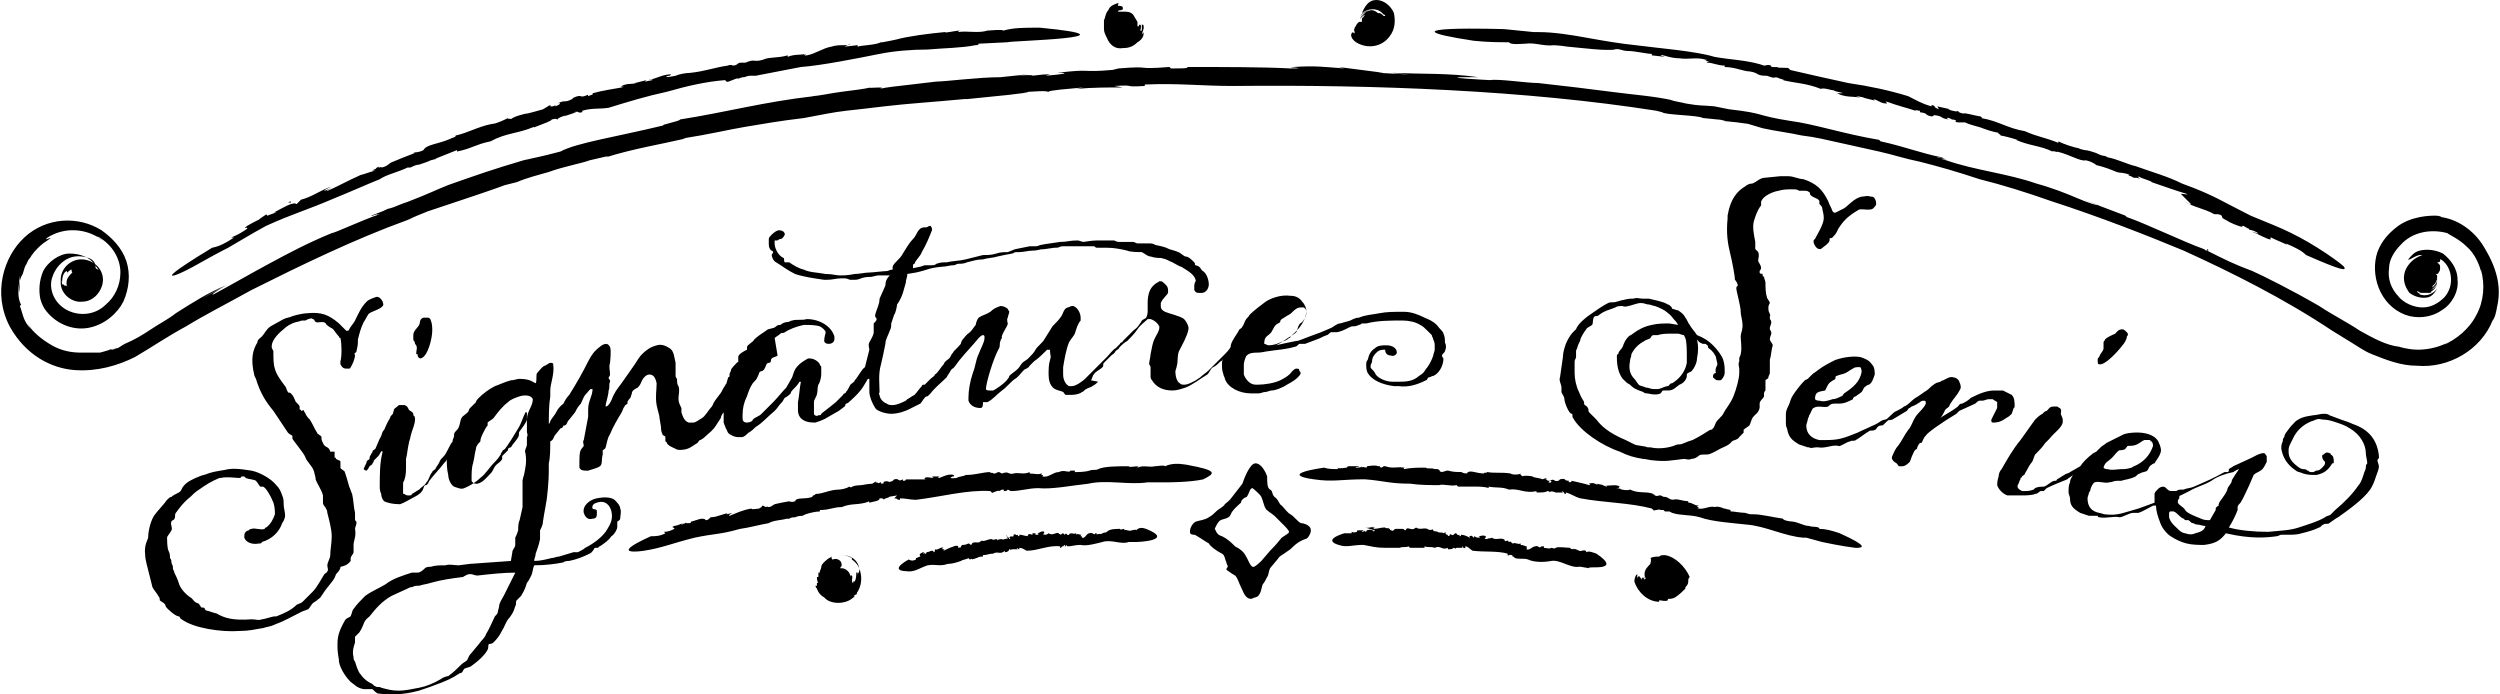 <svg fill="currentColor" viewBox="0 0 180 50"><path d="M151.139 26.228c-.105 0-.105-.105-.105-.315 0-.105 0-.105.105-.21.105-.315.315-.42.315-.629v-.42c0-.105.105-.105.105-.21.21-.21.524-.315.734-.42.105-.105.21-.315.525-.315.105 0 .21.105.315.21.104.105.104.21 0 .315 0 .21-.21.524-.315.629-.315.42-1.259 1.469-1.679 1.364zM25.247 40.39v-.21c0-.105.21-.315.21-.42v-.525c0-.315.21-.629.105-1.154 0-.105.105-.315.105-.42s0-.105-.105-.21v-.524c-.105-.42-.105-.944-.21-1.364-.105-.21-.105-.315-.21-.525-.105-.42-.21-.734-.315-1.049 0-.105-.315-.21-.315-.315v-.42s0-.105-.105-.105l-.21-.105s0-.105-.105-.105v-.42h-.315c0-.105-.105-.21-.105-.21 0-.105-.315-.105-.42-.42-.105-.21-.105-.21-.105-.42 0-.105-.315-.21-.315-.315-.21-.315-.315-.629-.525-.944-.105-.105-.21-.21-.315-.42 0-.105-.105-.105-.105-.21s-.105 0-.21 0c0 0 0-.105-.105-.105v-.21c0-.105-.315-.315-.315-.42-.105-.21-.105-.315-.315-.524-.105-.105-.21 0-.21-.105-.105-.105-.105-.315-.21-.42-.315-.42-.629-.839-.734-1.259-.105-.315-.105-.734-.105-1.259l-.105-.21c-.105-.42.315-.944.839-1.364.21-.21.525-.42.944-.524.105 0 .315-.105.42-.105h.21l.21-.105c.105 0 .21-.105.315 0 .105 0 .105.105.21.21.21.105.525-.105.734.105 0 0 0 .105.105.105 0 0 0 .105.105.105.105.105.21.105.315.21.105.105.21.315.42.525 0 0 0 .105.105.105.105.42.105 1.364 0 1.679v.21c.105.21.21.315.42.315h.21s.105 0 .105-.105c.105-.105.315-.629.315-.839-.105-.315.105-.105.105-.315.105-.42.105-.525.105-.839.105-.42.21-.839.42-1.259.105-.105.315-.629.42-.629.105-.105.839-.315.944-.525.105-.105 0-.21 0-.315-.105-.21-.315-.42-.524-.315-.315.105-.525.21-.629.315-.42.42-.629.944-.839 1.364-.105.21-.315.42-.42.629 0 0 0 .105-.105.105h-.105c-.21-.21-.315-.315-.525-.524-.734-.629-1.259-.839-2.308-.734-.21 0-.734.105-1.049.21-.21.105-.42.105-.629.21l-.944.525c-.315.21-.42.524-.629.734-.105.105-.315.21-.315.42-.315.524-.524 1.154-.21 2.413l.105.21c.315 1.049.734 1.679 1.259 2.308.21.315.839 1.259 1.049 1.574.105.105.315.21.315.21v.21c.105.21.839 1.049.944 1.364s.524.629.629 1.049c0 .105.105.315.105.525.105.315.42.734.525 1.154v.524c0 .21.21.315.21.42 0 0 .105.105.105.315.105.42.315 1.154.315 1.679 0 .524-.105.944-.105 1.364 0 .21-.21.524-.21.734 0 .21.105.315 0 .42 0 .105-.105.105-.21.21-.21.315-.524.944-.839 1.259-.315.315-.629.629-.734.734-.105.105-.21.105-.42.21-.42.42-.944.629-1.469.839h-.105c-.21 0-.734.21-.944.21-.21.105-.42 0-.734 0-1.364.105-1.993-.105-2.518-.42-.105 0-.629-.21-.734-.21-.105 0-.105-.21-.21-.21s-.21 0-.21-.105c-.105-.105-.105-.21-.21-.21-.315-.105-.315-.315-.524-.42-.315-.21-.734-.629-.839-1.049-.105-.315-.21-.525-.315-.734 0-.105-.105-.21-.105-.315v-.105c0-.105-.105-.21-.105-.315 0-.105 0-.21-.105-.315 0-.21 0-.315-.105-.524-.105-.21-.105-.839-.105-.944s.21-.315.315-.525c.105-.21-.105-.42 0-.629 0-.105.21-.105.21-.21.105-.105 0-.315.105-.42.315-.42.524-.734 1.049-1.154.105-.105.42-.42.629-.525.42-.315.944-.629 1.469-.839h.105c.42-.105 1.049 0 1.259 0 .105 0 .21 0 .21-.105h.21l.105.105c.21.105.629.105.734.21.105.105.21.315.315.42h.21c.21.105.524.629.734 1.154.105.315.105.629.105.839-.105.315-.315.734-.629.944 0 0-.105 0-.105.105-.315.105-.734-.105-.944 0-.105 0-.105 0-.21.105 0 0-.105 0-.21.105-.105.105-.105.21-.105.42.105.315.525.524 1.049.42.105 0 .21 0 .21-.105.734-.21 1.259-.734 1.469-1.364.105-.105.21-.42.21-.525 0-.315-.105-.524-.105-.839 0-.21 0-.42-.105-.629-.105-.315-.21-.525-.42-.734-.42-.525-1.259-.944-1.784-1.049-.105 0-1.049-.21-1.679-.105-.42.105-.839.105-1.469.315-.21.105-.42.105-.629.21-.524.21-.944.42-1.154.734-.105.105-.105.315-.315.42-.21.105-.42.21-.525.315-.105 0-.21.105-.315.21-.21.315-.734.839-.944 1.154-.315.525-.42 1.259-.42 1.574 0 .105-.315.524-.21 1.259 0 .315.105.629.524 2.308.105.21.315.42.42.629.105.105.105.21.105.315.105.105.42.21.42.42.105.21.734.734.944.734.105 0 .105.21.21.21.839.629 2.833.944 4.196.839.629 0 1.049-.105 1.679-.21.315-.105.524-.105.734-.21.839-.315 1.154-.525 1.993-.944.21-.105.315-.105.525-.21.105-.105.21-.315.315-.42s.21-.105.42-.315c.21-.105.21-.315.734-.944.525-.629.42-.629.525-.839.105-.105.315-.315.315-.524.525-.105.629-.315.734-.42zm98.406-14.163c0-.105-.105-.42-.105-.525-.105-.21-.21-.42-.525-.629-.105-.105 0-.21-.105-.21-.105-.105-.105-.105-.209-.105h-.105c-.315-.105-.315-.21-.42-.315.105.42.105.839 0 1.364 0 .315-.21.734-.42.944 0 0-.314.105-.314.21v.105c0 .21-.21.525-.525.629-.315.21-.42.42-.839.42h-.315c-.105 0-.105.105-.21.21-.21.105-.524.105-.944 0-.105 0-.21 0-.315-.105-.629-.21-.734-.315-.944-.524-.21-.105-.315-.21-.524-.42-.315-.42-.42-.944-.42-1.574 0-.105 0-.21.105-.21 0-.21.21-.315.315-.525.105-.315.209-.524.419-.734.105-.105.21-.105.315-.21.42-.315.839-.524 1.364-.629.419-.105.839-.105 1.259-.105l.629.105c-.105-.21-.21-.315-.315-.42-.104-.105-.104-.21-.524-.524-.105-.105-.525-.315-.839-.42-.105 0-.315-.105-.42-.105-.21 0-.315-.105-.525-.105h-.104c-.21 0-.735.21-.84.21 0 0-.314.105-.419 0-.105 0-.42 0-.525.105-.524.21-.734.21-1.154.524-.105.105-.21.105-.315.105-.21.105-.105.525-.21.629-.104.105-.419.21-.419.315-.105.105-.42.629-.42.734 0 .105-.105.21-.21.524 0 .105-.105.21-.105.315v.42c0 .105-.104.21-.104.315v.839c0 .42.104.944.314 1.364.105.21.105.315.315.629.105.105 0 .21.105.315 0 0 .21.105.21.21.105.105 0 .21.105.315s.524.524.524.524c.315.42.84.944 2.098 1.469l.63.315c.21.105.734.105.944.21h.21c.42.105 1.049.105 1.678-.105.21-.105.315-.105.42-.105.21 0 .525-.21.944-.315.42-.21.944-.525 1.259-.734.105 0 .105 0 .21-.105s.105-.21.21-.42c.105-.21.42-.42.524-.629.21-.42.525-.734.735-1.259.21-.525.419-1.259.419-1.679v-.315c0-.105-.104-.315 0-.525v-.21c0-.105.105-.21.105-.315.105-.42 0-.944 0-1.259 0-.21.105-.42.105-.525.105-.42-.105-.944-.105-1.259 0-.42-.314-1.469-.314-1.679 0-.105 0-.105.105-.21 0-.105-.105-.315-.21-.42 0-.315-.21-1.364-.315-1.784-.21-.839-.315-1.574-.21-2.623v-.21c.21-1.259.735-1.784 1.259-2.098.105-.105.315-.21.525-.21.314-.105.524-.42.944-.42l1.049-.105h.629c.315 0 .735.21 1.049.21.945.315 1.364.734 1.784 1.574.105.315.21.42.315.734l.105.105h.104l.63-.315c.315-.21.734-.734 1.259-.839.21 0 .42-.105.629 0h.105c.21 0 .315.315.315.524 0 .105-.105.21-.21.315-.21.21-.839 0-1.049.105 0 0-.524.315-.629.42-.42.315-.63.629-.84.944-.105.21-.105.315-.419.629-.105.105-.21 0-.21.105v.105c0 .21-.525.524-.63.629h-.105s-.104 0-.209-.105-.21-.315-.21-.42 0-.105.105-.21c.105-.21.629-1.049.629-1.469v-.105c0-.21-.105-.524-.105-.629 0-.105-.105-.21-.21-.315v-.21c-.104-.21-.419-.21-.629-.42-.105-.105 0-.21-.105-.21-.105-.105-.21-.105-.315-.105h-.419c-.105-.105-.315-.105-.42-.105-.315 0-.734 0-1.049.105-.629.105-1.259.525-1.259.839v.21c-.315.42-.42.839-.524 1.154-.105.42 0 .944.104 1.469v.524c.105.105.105.105.21.21.105.315 0 .42 0 .629 0 .105.21.315.21.525 0 0 0 .105-.105.21v.105c0 .105.105.105.21.105 0 .105 0 .21.105.21 0 .105.105.315.105.42 0 .315 0 .734.105 1.049 0 .105.21.315.21.42-.105.21-.105.21-.105.42 0 .315.209.42.105.524v.21s.104.105.104.21c0 .21-.104.315-.104.42v.105l.104.21v.105c0 .105-.104.21-.104.42 0 .105.209.315.209.42-.105.315-.105.734-.209 1.049v.944c0 .105-.105.21-.105.315 0 .105-.105.105-.21.21v.734s-.105.105-.105.21v.21c0 .105-.315.315-.315.524v.315c-.105.42-.315.42-.524.734-.105.21-.105.315-.21.525-.105.105-.315.21-.42.315v.21c-.105.105-.21.21-.315.315-.104.21-.419.21-.524.315-.105.105-.105.21-.839.524-.735.42-.84.42-1.05.42-.314 0-.419 0-.524.105-.105.105-.315.21-.525.21-.209.105-.314 0-.524 0-.944.105-1.259.21-2.203.105-.21 0-.525-.105-.735-.105-.629-.105-1.049-.21-1.678-.524-1.259-.42-2.833-1.469-3.357-2.413-.105-.105 0-.315-.105-.315-.21 0-.525-.839-.525-1.049 0-.21-.21-.42-.21-.525v-.315c0-.21-.209-.524-.105-.734l.105-.734.105-.734c0-.315.105-.629.21-.944.315-.734.63-.944.734-1.049.105-.315.525-.734 1.154-1.154.315-.21.735-.525 1.155-.734.209-.105.419 0 .629-.105.105 0 .315-.105.42-.105.419-.105.524-.105.734-.105.42-.105.315 0 .734 0h.42c.42.105 1.049.21 1.364.42.105 0 .315.21.315.315.104 0 .314.105.419.105.315.21.42.315.525.524.105.105.21.42.314.525.105.21.315.42.525.734.525.21.839.42 1.154.734.315.315.63.734.734 1.049.105.315.105.629.105.839v.105c0 .21-.21.525-.314.525h-.21c-.105 0-.21-.105-.315-.21v-.105c0-.105.105-.21.21-.21-.105-.315.105-.524.105-.629zm-2.308-1.888l-.105-.21c-.105 0-.315-.105-.42-.105h-.419c-.42 0-.735 0-1.05.105h-.314c-.105 0-.21.21-.21.21-.105.105-.315.105-.42.21-.419.21-.734.524-.944.944 0 .21-.105.315-.105.524-.105.525 0 .944.315 1.259.105.105.21.315.315.42.105.105.314.105.524.21.21 0 .315.105.525.105h.314c.21 0 .525-.21.735-.21.105 0 .105-.21.315-.21.524-.315.944-.839 1.049-1.469v-.21c0-.734 0-1.259-.105-1.574zm-91.272 1.259c0 .105.105.21.21.21.524-.105.839-1.469.839-1.993 0-.21 0-.524-.105-.734 0-.105-.105-.21-.21-.21h-.315c-.315.105-.21.315-.315.525-.105.21-.42.42-.42.734v.315c0 .105.105.105.105.21s.105.21.105.21c.105.21 0 .315 0 .629.105 0 .105 0 .105.105zm15.317 3.042c-.21.21-.21.315-.21.315v.105c-.105.105-.21.105-.21.21-.105.105-.105.21-.21.42-.315.524-.629 1.049-.839 1.574-.21.315-.21.629-.315.944 0 .105-.21.21-.21.21v.315c-.105.315 0 .734-.21.839-.105.105-.524.21-.839.315h-.105c-.21 0-.42 0-.524-.21v-.42c0-.944.105-.839.315-1.154 0-.105-.105-.315 0-.42.105-.525.21-1.154.315-1.679v-.524c0-.629.315-.944.315-1.469h-.105c-.105 0-.21.21-.42.42-.105.105-.21.42-.315.629-.21.21-.315.42-.42.629l-.42.524c-.21.21-.105.315-.315.42h-.105c0 .105-.105.21-.21.21l-.42.525c-.105.21-.105.315-.315.42 0 .524 0 1.154-.105 1.574v.629c0 .525-.105 1.888-.21 2.308 0 .105-.105.525-.21 1.259 0 .21-.105.42-.21.629v.629c-.105.524-.21.734-.315 1.049 0 .21-.105.315-.105.524.42 0 .839-.105 1.259-.21.21 0 .315-.105.525-.105.315-.105.734-.21 1.049-.315h.315c.21-.105.42-.21.524-.315.629-.315 1.154-.734 1.469-1.154.42-.629.524-.944.42-1.469-.105-.42-.42-.839-1.049-.629-.42.105-.315.42-.315.42.105.105.315 0 .315.21v.105c0 .21 0 .42-.315.42-.315.105-.525-.105-.629-.42-.105-.525.42-.944.944-1.049.525-.105 1.154-.105 1.364.21.105.105.315.315.315.525.105.21 0 .524 0 .734 0 .105-.21.21-.21.21v.42c0 .105-.21.524-.42.629-.21.315-.524.524-.839.734-.105 0-.105.105-.105.105h-.21s-.105 0-.105.105c-.105.105-.105.21-.315.315-.42.21-.944.42-1.469.524-.105 0-.315 0-.42.105-.525.105-1.259.21-2.098.21-.105.21-.105.524-.21.734-.105.21-.21.42-.315.525-.105.315-.105.42-.42.944l-.315.315c-.105.105 0 .315-.105.42-.105.315-.105.42-.42.839-.21.21-.315.525-.42.734-.21.315-.21.524-.734 1.049-.105.105-.315.105-.315.105-.105.105 0 .21-.105.42-.105.21-.42.629-1.154 1.154-.105.105-.315.105-.524.21-.105.105-.105.315-.315.315-.629.42-.944.525-1.469.734-.524.21-.839.315-1.469.524-1.154.315-2.098.315-2.938.21-.105 0-.315-.21-.42-.315h-.629c-.525-.105-.629-.315-.944-.524-.21-.21-.734-.839-.839-1.469v-.105c-.105-.629-.105-.734-.105-1.154 0-.524.105-.944.525-1.679.105-.21.315-.21.42-.315.105-.21.105-.42.21-.524.21-.315.525-.629.839-.944.42-.315.944-.525 1.469-.839.525-.42 1.259-.629 1.888-.839h.42c.21 0 .42-.21.524-.315s.315-.105.42-.105c.315-.105.629-.105 1.049-.105.315-.105.629 0 .944 0l.839-.105 2.938-.21.105-.629c0-.21.21-.315.21-.525v-.524c.105-.21.105-.21.21-.525 0-.21 0-.524.105-.734l.21-.944V34.62c0-.105.105-.42.105-.42.105-.524.21-.944.105-1.574-.105-.21.105-.42.105-.629v-.524c.105-.21 0-.21 0-.42v-1.364h-.105c-.21.42-.315.839-.524 1.154-.315.525-.629 1.049-.944 1.469-.105.105-.21.105-.21.21-.105.105-.105.21-.105.21-.105.105-.105.21-.42.524-.42.42-.629.839-1.049 1.154-.21.21-.629.525-1.154.734-.21.105-.42 0-.734-.105-.21-.105-.42-.524-.42-.839-.105-.42-.105-.839-.105-1.154 0 .105-.105.21-.21.315-.315.42-.734.839-1.049 1.259l-.105.21c-.105.105-.105.105-.21.105-.105.105-.105.315-.21.42-.105.21-.525.42-.734.525-.21.105-.524.315-.839.42h-.105c-.42 0-.839-.105-1.049-.21-.105-.105-.21-.315-.21-.524-.105-.21-.105-.42-.105-.525 0-.839 0-1.784.21-2.518 0 0-.105-.105-.105 0-.105.105-.105.21-.21.315l-.315.315c0 .105-.105.21-.105.21 0 .105-.105.105-.21.21-.105.21-.21.315-.21.315-.105 0-.21-.105-.21-.105 0-.105.21-.42.21-.525 0-.105.105-.105.21-.21 0-.105 0-.21.105-.315 0-.105.105-.105.105-.21s.105-.105.21-.21c.105-.21.21-.524.315-.734.21-.315.105-.42.315-.629.105-.21.21-.524.42-.839 0-.105.105-.21.21-.315.105-.315 0-.315.315-.525.105-.105.105-.105.21-.105h.315c.315.105.21.315.42.42 0 0 .21.105.21.21s0 .105.105.21c.105.42-.21.944-.315 1.469 0 .105-.105.315-.105.42-.105.42-.105.734-.21 1.154v.525c0 .315 0 .629-.105.944 0 .105-.105.105-.105.315v.629c0 .105 0 .105.105.105.105.105.21.105.315.105s.21 0 .21-.105c.21-.105.315-.21.525-.315l.105-.105c.105-.105.315-.21.42-.42.21-.21.21-.525.42-.734 0-.105.105-.105.21-.21.105-.21.21-.315.315-.525 0-.105.21-.315.315-.42.21-.21.42-.839.629-1.049v-.105c.105-.21.105-.315.105-.42 0-.105.105-.21.21-.315.21-.21.21-.629.315-.839.105-.21.42-.315.524-.524 0 0 0-.105.105-.21.105-.105.315-.315.42-.42 0-.105.105-.21.21-.315.315-.315.734-.629 1.154-.839.315-.105.734-.315 1.154-.42.21 0 .42-.105.629-.105.839 0 1.049.315 1.154.315.105-.21 0-.629.105-.734.105-.105.315-.42.525-.524.105 0 .315-.21.42-.21s.21 0 .21.105c.105.734-.21 1.364-.21 1.888v.42c-.105.629-.105 1.364-.105 1.993 0 0 .105-.105.105-.21.105-.21.315-.42.42-.629.21-.42.42-.525.525-.629.105-.21.21-.42.42-.629.525-.839.944-1.574 1.364-2.413.21-.42.42-.734.839-1.049.105-.105.315-.21.42-.21.21 0 .21.105.315.21.105.315 0 1.049 0 1.154-.105.315 0 .525 0 .839 0 .105-.105.21-.105.21s0 .105.105.21v.105c-.105.21 0 .42-.105.629 0 .315-.21.944-.21 1.049v.105c.21 0 .42-.42.524-.734.315-.629.42-.629.839-1.259.21-.315.525-.734.734-1.049.21-.315.315-.525.524-.734.315-.315.629-.525 1.049-.629.315-.105.629 0 .944.21.315.21.315.629.42 1.049v.944s0 .105.105.21c0 .21 0 .42.105.524.105.315 0 .629 0 .839v.105c0 .21.105.42.21.629v.315c.105.315.21.629.525.734h.315c.21 0 .42-.21.629-.315.21-.105.524-.629.629-.734.21-.21.105-.21.315-.525l.315-.42c.105-.105.21-.315.315-.525.105-.105.105-.21.21-.315 0-.105.105-.315.105-.42 0 0 .105 0 .105-.105v-.105c0-.105.105-.21.105-.315s.315-.42.42-.525c.105-.105.105 0 .105-.105v-.315c0-.21.42-.42.629-.525v-.21c.105-.21.42-.315.524-.524.21-.21.525-.42.839-.629.21-.21.525-.105.734-.315.105-.105.21-.105.315-.105.105-.105.315-.21.525-.21.105 0 .21-.105.315-.105.315-.105.734 0 1.049-.105.944 0 1.784.525 1.993 1.259v.21c0 .105-.105.315-.42.315-.21 0-.315-.105-.315-.21 0-.315.105-.525.105-.629s-.21-.315-.42-.42c-.315-.105-.734-.105-1.154-.105-.525.105-1.049.315-1.364.524-.105.105-.21 0-.315.105s-.315.21-.42.315l.21 1.259c-.105.105-.315.105-.42.21-.105.105 0 .315-.21.315s-.21.315-.315.42c0 .105-.21.21-.315.21-.105.105-.105.315-.21.42 0 .105-.21.315-.315.42-.21.315-.315.629-.42.944-.21.42-.315.839-.315 1.364v.21c0 .21.105.315.315.315.21 0 .42-.105.42-.21.21-.21.42-.21.629-.42l.315-.315c.21-.21.315-.315.525-.525.315-.315.629-.734.944-1.049l.42-.734.105-.315c.105-.315.21-.42.42-.629.105-.105.42-.315.629-.42h.105c.315 0 .629.21.734.42 0 .105.105.105.105.21v.524c0 .21-.105.629-.21.734-.105.315 0 .629-.21.944 0 .105-.105.105-.105.315v.839c0 .105.21.21.315.105.105 0 .21 0 .21-.105.105-.105.42-.315 1.049-.839l.524-.524c0-.105.21-.105.21-.21.105-.105.21-.315.315-.524.105-.105.315-.21.315-.315.21-.21.525-.839.734-.944.105-.42.21-.839.315-1.259 0-.105-.105-.315 0-.524s.315-.525.315-.734v-.629c.105-.105.21-.21.21-.315 0-.105-.105-.105-.105-.21v-.105c.105-.42.315-.734.315-1.154l.42-.944c0-.315.105-.525.315-.734h-.839c-.105 0-.42.105-.525.105-.734 0-.734.21-1.154.21h-.315c-.105 0-.21-.105-.42-.105h-.21c-.42 0-.629.105-1.049.105h-.21c-.734-.105-1.469-.21-2.098-.42-.629-.315-.839-.524-1.364-.839-.21-.105-.315-.42-.315-.524s.105-.105.105-.21-.21-.105-.21-.21c-.105-.105-.105-.315-.105-.42v-.315c0-.105.105-.21.21-.315.21-.21.42-.315.525-.315.21 0 .42.105.42.315-.105.21-.21.315-.315.315s-.21.105-.21.105h-.21v.21c0 .315.21.839.629 1.049.105 0 0 .21.105.315h.315c.315.21.629.42 1.049.525.42.21 1.049.21 1.574.315.525 0 .734.105 1.049.105.21 0 .525 0 1.049-.105.315 0 .734-.105 1.049-.105.21 0 1.049-.105 1.259-.105.105 0 .21-.105.42-.105v-.21c.105-.315.524-.525.734-.944.21-.315.42-.734.734-1.049.315-.315.315-.839.839-.839.105 0 .21 0 .315-.105h.105s.105.105.105.21v.105c-.21.525-.42 1.049-.734 1.574-.105.315-.42.524-.525.839 0 0-.105 0-.105.105v.21l.525-.105.315-.105h.42c.21 0 .315 0 .42-.105.315-.105.42-.105.734-.105.42-.105.944-.105 1.364-.21.42-.105.839-.21 1.259-.315.315 0 .629 0 .944-.105.315-.105.525-.105.839-.105l.525-.21c.524-.105.524-.105 1.049-.21h.42c.21 0 .315-.105.42-.105.525-.105.734-.105 1.364-.21.524 0 .629-.105 1.259-.105.105 0 .315.105.42.105 0 0 .629-.105.944-.105h1.259s.21.105.315.105h1.049c.105 0 .21.105.315.105h.734c.21 0 .42 0 .524.105.42.105.629.105 1.049.315.315.105.42.105.629.21.105 0 .42.315.524.315.21 0 .42.21.629.42.105.105 0 .21.105.21.42.105.315.315.525.42.315.21.42.734.42.944 0 .315-.21.629-.524.629h-.105c-.21 0-.315 0-.42-.21v-.21c0-.105 0-.315.105-.42 0-.42-.524-.734-1.049-1.049-.105 0-.42-.21-.629-.315-.315-.105-.315-.21-.839-.315-.21 0-.42 0-.734-.105-.21 0-.42-.21-.629-.315-.21 0-.839 0-1.049-.105-.42-.105-.944-.21-1.469-.21h-.734c-.105 0-.105-.105-.21-.105h-2.203c-.315 0-.21.105-.525.105h-.105l-.734.105c-.42 0-.42.105-.839.105-.315 0-.629.105-.944.105h-.21c-.21 0-.21.105-.315.105-.629.105-.524.105-1.049.21-.315.105-.734.105-1.049.21-.42 0-.734.105-1.154.21-.21.105-.42.105-.629.105-.105 0-.21.105-.315.105-.315 0-.524.105-.839.105-1.049.105-.944.21-1.888.42l-.629.105v.105c0 .105-.105.315-.105.525l-.21.734c-.105.315-.21.524-.42.839 0 .105-.105.629-.21.734l-.21.629c0 .21 0 .315-.105.524-.105.315-.315.629-.315.944-.105.525-.21 1.049-.315 1.469-.21.734-.105 1.364-.105 1.993 0 .105-.105.105 0 .21 0 .21.21.524.525.629.105.105.315.105.42.105.315 0 .734-.21.944-.315l.105-.105c.21-.105.315-.21.524-.315.21-.21.315-.42.525-.629 0-.105.105-.105.21-.105.105-.105.315-.315.42-.42.105-.105.315-.21.315-.315.21-.105.42-.524.629-.734.105-.315.42-.315.525-.629.105-.21.105-.105.21-.315l.315-.315c.315-.315.105-.21.315-.524.21-.21.21-.315.524-.525.21-.21.315-.42.42-.524 0-.105.105-.42.21-.525.315-.21.524-.21.839-.42.21-.21.42-.315.734-.42.21 0 .42.105.525.21 0 .105.105.105.105.21s-.105.315-.105.42c-.105.105 0 .42 0 .42 0 .21-.525.839-.42 1.049 0 0-.105.105-.105.21-.105.21 0 .315-.105.524-.42.734-.944 2.518-.944 2.938 0 .105.21.105.315.105h.21c.21-.105.839-.524 1.049-.839.105-.105.105-.21.105-.21.21-.21.42-.315.629-.524.105-.105.21-.315.315-.42.105-.105.315-.21.42-.315.21-.21.42-.42.525-.629.105-.21.524-.524.629-.734.21-.315.315-.525.524-.839.105-.21.42-.42.629-.734.21-.21.21-.629.524-.734.105 0 .21-.105.315-.105h.105c.315.105.524.525.524.839v.21c-.21.21-.315.629-.42.944-.105.21-.315.42-.42.629-.21.524-.315 1.154-.42 1.784v.524c0 .42.21.734.42.839h.21c.315 0 .839-.42.944-.524l1.574-1.574c.21-.21.42-.525.629-.629l.315-.315c0-.105.21-.105.21-.21l.734-.734c.105-.105.315-.21.42-.42.105-.105.21-.315.21-.315.105-.105.21-.105.315-.21 0 0 .105-.21.105-.42v-.629c0-.524.105-1.049.524-1.364.105-.105.21-.105.315-.21h.105c.105 0 .21.105.315.21s.21.21.21.42v.21c-.105.21-.42.42-.524.734v.21c0 .21.105.315.315.42s1.154.315 1.364.524c.105.105.315.42.315.629v.105c-.105.525-.42 1.049-.629 1.469-.21.315-.105.839-.21 1.154 0 .105-.105.315-.105.42 0 .315.105.734.315.839.105.105.21.105.315.105.315 0 .629-.21.839-.315l.315-.21c.21-.21.42-.315.629-.524l1.154-1.154c.105-.105.315-.315.42-.525v-.105c.105-.42.42-.734.629-1.154 0 0 .21-.105.21-.21.105-.105.105-.21.21-.42.105-.21.21-.21.315-.42.315-.315.734-.629 1.154-.944.315-.21 1.049-.524 1.784-.42.315 0 .629.105.839.42.21.21.315.525.315.734 0 .315-.21.629-.315.734-.105.105-.21.105-.21.21-.105.105-.105.315-.21.524-.105.105-.315.21-.42.315-.105 0-.42.315-1.049.629.42-.105.944-.21 1.469-.315.21 0 .315-.105 1.784-.629l.734-.315c.21-.105.42-.315.629-.315.315-.105.42-.105.734-.21.21-.105.42-.21.629-.21.524-.21.944-.21 1.469-.315.525-.105 1.049-.105 1.783-.105.525 0 1.049.21 1.469.42.524.21.839.42 1.049.734.105.105.315.315.315.42.105.21.105.42.105.629.104.21.104.42 0 .629 0 .105-.21.21-.21.315s.105.21.105.21c0 .629-.42 1.154-.735 1.259-.105 0-.21.105-.314.105-.105 0-.105.21-.21.21-.63.315-1.259.524-1.994.42h-.314c-.84-.105-1.574-.42-1.889-.944-.105-.21-.105-.42-.105-.629 0-.105 0-.21.105-.315.105-.42.21-.629.525-.839.21-.21.524-.21.839-.21.42 0 .735.21.735.525 0 .105-.21.315-.42.21-.315 0-.42-.21-.42-.42-.21 0-.42 0-.629.21-.105.105-.315.315-.315.629 0 .105-.105.21-.105.315v.105c0 .105.21.21.315.42.105.315.734.629 1.259.629h.315c.524 0 1.049 0 1.468-.315.105-.105.315-.21.42-.315.105-.105.21-.315.315-.42.209-.315.314-.525.419-.839 0-.105.105-.315.105-.42v-.21c0-.21 0-.315-.105-.524 0-.105-.105-.21-.105-.315-.105-.105-.209-.21-.314-.315-.21-.21-.315-.315-.525-.42-.315-.21-.839-.315-1.259-.315-.944 0-1.783 0-2.623.21h-.315s-.105.105-.21.105c-.21.105-.315.105-.525.105-.315.105-.524.315-1.049.42h-.42c-.105 0-.21.21-.315.21-.315.105-.42.21-.734.315-.315.105-.525.21-.839.315h-.42c-.105.105-.21.21-.315.21-.734.21-1.259.21-1.888.315-.105 0-.524.105-.734.105-.315 0-.629 0-.839.21-.105.105-.21.524-.21.629v.734c.105.315.42.734.839.734h.21c.42 0 1.154-.105 1.574-.315.21-.105.629-.315.839-.629.105-.105.21-.21.315-.21s.21 0 .21.105.105.105.105.21-.105.21-.21.315c-.315.315-.629.42-.944.629-.21.105-.629.315-.944.315-.105 0-.315.105-.42.105-.21 0-.315.105-.524.105h-.525c-.839 0-1.679-.42-1.888-1.049 0-.105-.105-.21-.105-.315-.105-.315-.105-.42-.105-.734 0-.105 0-.315.105-.42-.105.105-.105.21-.21.21-.21.21-.315.315-.525.42-.21.105-.21.315-.42.524-.525.315-1.049.734-1.574.944-.315.105-.629.21-.944.21-.629 0-1.154-.21-1.469-.734-.105-.105-.105-.21-.105-.315v-.524c0-.105 0-.21-.105-.315 0-.21.105-.525.105-.734.105-.42.105-.734.315-1.154.105-.21.315-.525.315-.734v-.105c-.105-.21-.315-.42-.629-.525h-.21c-.21.21-.525.42-.734.734-.21.315-.524.629-.734.839-.21.105-.42.315-.524.42s-.105.21-.21.21l-.105.105c-.105.21-.21.21-.315.315l-.524.524c-.105.105 0 .21-.105.315-.21.21-.525.315-.629.524-.105.105-.105.315-.21.42l.524.105c-.105.105-.21.21-.42.315-.105.105-.315.105-.42.21-.105 0-.21.21-.315.21-.105.105-.42.21-.734.21h-.42c-.105 0-.105-.105-.21-.21-.21-.105-.525-.105-.734-.315-.21-.21-.315-.524-.315-.944 0-.315 0-.734.105-1.049.105-.315 0-.315 0-.629 0-.105 0-.105-.105-.105h-.105c-.315.315-.629.629-.944.839-.105.105-.21.21-.315.315-.105.21-.315.21-.42.315-.21.21-.42.524-.629.629-.315.21-.629.629-.944.839-.42.315-.629.629-1.049.839H70.778c0 .42-.105.42-.21.42-.42 0-.734-.21-.839-.525v-.21c0-.525.105-1.154.315-1.784.21-.524.21-.944.42-1.364.105-.315.42-.839.42-1.154v-.105s0-.105-.105-.105-.21.105-.315.21c-.42.524-.944 1.049-1.364 1.574-.105.105-.42.629-.525.629l-.105.105c-.105.21-.21.315-.315.524-.42.42-.839.734-1.154 1.154l-.21.21c-.105 0-.105 0-.21.105s-.21.315-.315.42c-.21.105-.629.315-.839.42-.21.105-.734.315-1.259.315-.42 0-1.049-.21-1.154-.42-.21-.315-.42-.839-.42-1.154V27.277h-.105l-.315.524c-.315.525-.839.944-1.049 1.154-.105.105-.21.105-.21.105-.105.105 0 .105-.105.21l-.42.315c-.21.105-.524.315-.734.42-.315.21-.629.315-.944.42h-.105c-.42 0-.734-.105-.944-.315-.105-.105-.21-.315-.21-.524v-.629c.105-.524.105-.944.21-1.469h-.105c-.105.21-.315.42-.524.629-.105.105-.105.21-.105.21-.105.105-.21.21-.42.315-.105.105-.105.21-.21.315-.21.21-.315.42-.524.629-.525.42-.839.839-1.364 1.154-.105.105-.315.315-.524.42-.315.315-.42.315-.525.315h-.21c-.21 0-.524-.105-.734-.315-.105-.21-.21-.42-.315-.734v-.734c-.105.105-.21.315-.21.42l-.21.315c-.21.315-.21.42-.839.944-.105.105-.21.21-.42.315-.105 0-.105.105-.21.21-.21.105-.42.315-.734.42-.315.105-.734.105-.839 0-.21-.105-.525-.21-.629-.42 0-.105-.105-.105-.105-.105v-.315c0-.105-.21-.105-.21-.21-.105-.21-.105-.42-.105-.524l-.105-.629c0-.21-.105-.42-.21-.944-.105-.629 0-1.049 0-1.574-.105-.525-.315-.629-.524-.629s-.42.21-.525.42c-.105.21-.105.315-.315.524-.21.105-.42.21-.42.42l-.105.315zm45.636-3.882c.105 0 .21.105.315.105.315 0 .629-.105.839-.21.21-.105.42-.105.629-.315.105 0 .105-.105.21-.21.629-.524.944-1.049 1.049-1.679 0 0 0-.21-.21-.315h-.105c-.105 0-.315 0-.42.105-.21.105-.315.315-.524.42-.21.105-.315.21-.525.315-.105.105-.105.105-.105.21-.105.105-.21.105-.315.21-.21.21-.21.42-.42.629-.21.21-.42.21-.42.734zm-52.665 3.987c-.105-.315-.629-.315-.944-.21-.315.105-.629.21-.839.42-.42.315-.734.734-1.049 1.154-.105.105-.315.21-.42.315v.21c-.105.105-.21.315-.315.524-.105.21-.21.42-.21.629-.105.105-.315.315-.315.524-.105.42-.105.629-.21 1.049-.105.315-.105.734-.105 1.154 0 .105 0 .21.105.21 0 .105.21.105.315.105.42-.105.629-.42.944-.734.21-.21.21-.42.42-.629.105-.105.315-.21.42-.42v-.21l.42-.42v-.105s.105-.105.21-.105c.105-.21.42-.524.525-.734.105-.21 0-.315.105-.42.21-.315.42-.524.524-.839 0-.629.42-.944.42-1.469zm-1.259 12.484c-.839 0-1.783.105-2.728.21-.21 0-.315-.105-.525-.105-.21 0-.315.105-.524.21-.839.105-1.574.21-2.308.42-.315.105-.525.105-.839.21h-.105c-.105 0-.21 0-.42.105h-.105c-.42.21-.944.42-1.364.629-.734.42-1.154.944-1.574 1.469-.105.105-.315.21-.42.525-.105.21-.105.315-.315.629-.105.105-.21.21-.315.315v.42c-.105.315-.21.629-.105 1.049 0 .105 0 .21.105.315.105.315.21.734.42.944.21.315.524.525.734.629.105 0 .21.21.315.21.105.105.315 0 .42.105.42.105.734.21 1.259.21.42 0 .944-.105 1.469-.21.524-.105 1.049-.315 1.574-.629.105-.105.42-.21.525-.21.42-.315.629-.524.944-.839.105-.105.315-.21.42-.315.105-.21.105-.315.315-.524l.525-.629c.21-.315.42-.42.524-.734.21-.315.42-.839.629-1.259.105-.105.21-.21.21-.315s.105-.315.105-.525c.105-.315.21-.42.315-.629l.839-1.679zm134.18-8.393v.105c0 .105-.105.105-.105.21s.105.315.105.42c0 .21-.105.42-.21.734-.105.315-.21.629-.419.944-.525.734-1.574 1.469-2.308 1.993-.21.105-.315.21-.63.42-.105.105-.315 0-.42.105-.104 0-.209.21-.314.21-.42.21-.84.315-1.259.42-.315.105-.63.105-1.049.105h-.42c-.105 0-.21.105-.315.105-.734.105-1.888.21-3.672-.21-.419.525-.734.734-1.573.839-.315 0-.839 0-1.259-.105-.42-.105-.839-.315-1.154-.524-.315-.21-.63-.629-.735-.944-.209-.525-.314-.944-.314-1.259h-.21c-.21.105-.734.42-1.049.525h-.42c-.21 0-.734.315-.944.315-.42-.105-.944.105-1.469 0 0 0-.105 0-.105-.105h-.629l-.63-.21c-.524-.315-.734-.525-.734-1.049 0-.105-.105-.315-.105-.42 0-.315 0-.524.105-.734 0-.21.105-.315.21-.525-.105.105-.315.21-.42.315-.524.21-1.049.42-1.469.629l-.209.21h-.21c-.105 0-.21.21-.42.21-.21.105-.734.105-.944.105h-1.049c-.315-.105-.63-.42-.734-.734 0-.105 0-.315.104-.629 0-.21.105-.42.21-.524.42-.734.84-1.469 1.364-2.098l1.049-1.469c.105-.105.315-.315.525-.42.105-.105.21-.21.314-.21.21-.21.21-.315.525-.315h.21c.105 0 .105.105.21.105.209.21 0 .315.105.524 0 0 .104.21.104.315v.21c-.104.42-.629.734-.944 1.154-.105.105-.21.21-.314.315-.21.315-.525.629-.735.839-.105.21-.105.315-.21.524-.209.21-.314.525-.524.839 0 .105-.105.105-.21.21 0 0 0 .105-.105.105v.105c-.105.105-.105.315-.21.42v.105c0 .105.105.21.315.315h.21c.21 0 .315 0 .629-.105l.105-.105c.21-.105.42-.105.63-.105.314-.105.419-.315.734-.42.105 0 .21 0 .21-.105.21-.105.315-.21.524-.315.105-.105.315-.105.42-.21.21-.105.525-.315.734-.42.21-.315.525-.629.945-.944l.209-.105c.105-.105.21-.21.315-.315.105-.105.315-.21.42-.315.419-.21.839-.42 1.259-.629.314-.105 1.154-.21 1.783 0 .315.105.63.315.735.629.104.21.209.525.104.734-.104.315-.314.524-.419.734-.105 0-.21.105-.21.105-.21.105-.21.315-.315.42-.105.105-.419.105-.524.21-.105 0-.21.105-.315.21-.42.21-.734.21-1.049.315h-.315c-.21 0-.315.105-.524.105-.315.105-.735-.105-1.049 0-.105 0-.315.42-.315.524s-.105.21-.105.21c0 .105-.105.315-.105.42 0 .629.315.944.839 1.049.105 0 .315.105.42.105.944.105 1.259-.105 2.413-.42.315-.105.839-.315 1.154-.42v-.629c0-.105.105-.21.21-.315.105-.105.209-.21.419-.21.105 0 .21.105.315.21.105.105.21.105.315.105h.314c.105-.105.315-.105.42-.105h.105c.21-.105.525-.105.734-.21.735-.315 1.469-.629 2.204-1.049h.209c.105 0 .105-.105.105-.21.105-.105.21-.105.315-.21l1.364-.629c.21-.105.524-.315.839-.315.105 0 .105.105.21.21v.42c-.105.21-.21.42-.315.525-.21.21-.419.21-.629.42-.105.21-.21.525-.315.734-.21.42-.42.944-.629 1.259-.105.105-.21.21-.21.315v.21c-.105.315-.42.944-.63 1.259.735.21 1.784.315 2.833.315 1.049-.105 1.573-.105 2.203-.315.629-.21 1.364-.42 1.888-.734.105-.105.315-.105.42-.21l.315-.315c.629-.525 1.259-1.154 1.678-1.784.21-.21.315-.629.42-.944 0 0 .105-.21.105-.315s0-.21.105-.315c0-.21-.105-.524-.105-.734 0-.629-.42-1.364-1.154-1.784-.315-.21-.63-.315-.944-.42-.315-.105-.63-.21-.945-.21-.209 0-.314-.105-.524 0-.105 0-.21.105-.315.105-.524.21-.944.525-1.259 1.049l-.315.629c-.104.21-.104.315-.104.525 0 .42.209.734.629 1.049.105.105.315.21.42.21.105 0 .209 0 .314.105.105 0 .105.105.21.105h.21l.21-.105c.21 0 .315-.105.42-.21.104-.105.209-.21.209-.315v-.105c-.105-.105-.209-.21-.209-.42 0 0 0-.105.104-.105.105-.105.21-.21.42-.105 0 0 .105 0 .105.105.21.105.21.315.21.524 0 .105 0 .105-.105.105-.315.525-.63.734-1.154.839-.315 0-.63 0-.944-.105-.21-.105-.42-.105-.525-.21-.629-.42-.944-.944-1.049-1.574 0-.21 0-.315.105-.524 0-.105 0-.21.105-.315 0-.105.105-.315.21-.42.209-.315.419-.524.629-.734.315-.21.525-.315 1.259-.42.21 0 .525-.105.734-.105.105 0 .315 0 .42.105l.839.315c.315.105.63.21.84.315 1.259.42 1.783 1.259 1.888 2.308zm-19.828.839c.105.105.21.105.315.105.314.105.629 0 .944 0 .21 0 .42 0 .734-.105.105 0 .105-.105.21-.105.734-.315 1.154-.839 1.364-1.469 0 0 0-.21-.105-.315 0 0-.105 0-.105-.105h-.42c-.209.105-.314.21-.524.315-.21.105-.42.105-.63.105-.104 0-.104.105-.209.21-.105.105-.315.105-.42.105-.21.105-.315.315-.525.524-.314.315-.524.315-.629.734zm7.344 4.196c-.21 0-.42-.105-.63-.105-.105 0-.21-.105-.314-.105-.105 0-.21-.21-.315-.21h-.21l-.105-.105c-.315-.105-.42-.42-.734-.524h-.21c-.105 0-.105.105-.105.21v.21c.105.42.42.629.734.944.105.105.315.21.42.21.315.105.525.105.734 0 .42-.105.63-.21.735-.524zm1.573-2.623c0-.21.315-.42.315-.629 0-.105.525-.839.525-.839-.105 0-.42.21-.42.21-.525.105-1.154.315-1.574.629-.524.315-1.049.42-1.573.734-.21.105-.42.21-.63.315 0 0-.105 0-.105.105v.105s-.105.105-.105.21v.105c.105.21.42.315.525.525.105.21.629.42 1.154.629.21.105.42.105.629.105.105-.21.315-.524.42-.734v-.105c0-.105.21-.21.21-.21v-.105c.105-.315.42-.524.629-1.049zm-16.89-4.826c-.105 0-.105-.105-.105-.105v-.105l.42-.839v-.42c-.105-.105-.21-.105-.315-.21h-.315c-.105 0-.315.105-.42.105h-.209c-.105 0-.21.105-.315.21l-1.154.525-.21.21c-1.049.629-2.098 1.364-2.203 1.574-.21.21-.21.42-.315.524h-.105c-.105.105-.21.315-.21.42-.209.105-.209.21-.314.42-.105.21-.105.315-.21.524-.105.105-.315.315-.525.315h-.209c-.105 0-.105-.105-.21-.21-.21-.105-.42-.315-.315-.524.105-.21.21-.525.42-.734.314-.42.419-.734.734-1.154.21-.21.315-.629.525-.944.209-.315.629-.629.734-.944v-.105s0-.105-.105-.105-.21 0-.315.105c-.629.42-.524.21-.734.42-.105 0-.105.105-.21.21l-1.049.629c-.105 0-.21.105-.21 0-.21.105-.419.42-.524.42-.105 0-.21 0-.315.105-.105.105-.105.21-.21.21-.105.105-.315 0-.42.105-.209.105-.734.525-.944.629-.105.105-.314 0-.419.105-.21 0-.735.42-.84.315-.419-.105-.944.21-1.468.105h-.105c-.21 0-.42.105-.525 0h-.105l-.629-.21c-.525-.315-.735-.524-.84-1.049 0-.105-.104-.21-.104-.42v-.734c0-.21.104-.42.209-.629.105-.21.105-.42.315-.734.21-.315.525-.734.839-1.049l.21-.105c.105-.105.21-.21.315-.315.105-.105.315-.21.42-.315.419-.315.839-.525 1.258-.734.315-.105 1.05-.315 1.784-.21.315.105.629.21.839.525.21.21.21.524.21.734-.105.315-.21.629-.42.734-.104 0-.209.105-.209.105-.21.105-.21.315-.315.42-.105.105-.315.21-.42.315-.105 0-.21.105-.21.21-.419.21-.629.315-1.049.315h-.314c-.21 0-.315.105-.42.21-.315.105-.734-.105-1.049.105-.105 0-.21.42-.315.524 0 .105-.105.21-.105.315s-.105.315-.105.42c0 .629.42.944.944 1.049h.42c.944 0 1.259-.105 2.308-.525.42-.21.944-.42 1.364-.629.21-.105.42-.315.629-.315.21 0 .525-.524.84-.629.21-.105.419-.21.524-.315.315-.105.525-.42.84-.629.209-.105.314-.21.629-.42.21-.105.42-.315.525-.42.419-.315.314-.21.629-.315 0 0 .105-.105.21-.105.21-.105.524-.315.734-.21.21 0 .42.21.42.315.105.21.105.315.105.42s-.105.21-.21.42c-.21.315-.525.629-.63.944-.104.105-.314.21-.314.315 0 0-.21.42-.315.524 0 0 0 .105 0 0 .21-.21.734-.42 1.259-.839.105-.105.105-.21.315-.21.21-.105.419-.21.629-.42.63-.315 1.154-.525 1.679-.525h.629c.21.105.42.21.63.315.209.21.209.524.209.839 0 .105-.104.105-.104.21l-.105.315c-.105.105-.21.21-.42.315-.42.315-.734.315-.944.315zm-12.799-1.679c.105.105.21.105.314.105.315.105.63 0 .945-.105.209 0 .419-.105.629-.21.105 0 .105-.105.21-.21.629-.42 1.154-.839 1.259-1.574 0 0 0-.21-.105-.315h-.105c-.105 0-.315 0-.42.105-.209.105-.314.21-.524.315-.21.105-.42.105-.63.21-.105 0-.105.105-.105.21-.104.105-.209.105-.314.21-.21.105-.315.42-.42.629-.524.105-.734.105-.734.629zm-15.737 11.12c-.315-.105-.524-.21-.734-.105 0-.21-.315-.105-.315-.105-.21.105-.42-.21-.629-.105 0 0 0-.105.105 0-.105 0-.315 0-.315-.105-.315 0-.839-.105-1.049 0-.105.105-.21 0-.315 0-.105.105-.42 0-.525 0v-.105h-.314.105c-.105.21-.21-.105-.42 0-.21 0-.42.315-.629.21-.105.105.104-.105 0-.105 0-.105.104 0 0-.105-.105 0-.21-.105-.42-.105v-.105c-.21.105-.42-.105-.525 0-.209 0-.105-.21-.314-.105l-.105-.105c-.105 0-.105.105-.21 0 0-.105-.105-.105-.105-.105-.21-.105-.525.105-.839-.105-.105.105-.21 0-.315.105 0 0-.315 0-.105-.105v-.105c-.21-.105-.315 0-.525 0 0 0 .105 0 .105.105h-.209l-.21-.105v.105c-.105 0-.105-.21-.315-.105-.105 0 .105.105 0 .105-.21-.105-.42-.21-.629-.21 0 .105 0 .105-.105.105v-.105c-.21.105-.105-.105-.315-.105l-.105.105c-.21.105-.105-.105-.315 0 .105 0 0 .105-.105.105v-.105h-.105s0-.105-.104-.105l.104-.105-.209.105c-.105-.105-.315 0-.42-.105 0 0-.315-.105-.315 0 .105-.105-.105-.105 0-.21-.105.105-.314.105-.419 0-.315-.105-.525.105-.84-.105 0 .105-.105 0-.105.105-.314.105-.524-.21-.629.105-.105 0-.105-.105-.21-.105h-.524c-.105 0-.105.21-.315.105.105-.105 0 0-.105 0 0 0 .105 0 0-.105-.105 0-.105 0 0 0-.105-.105-.315 0-.315-.105-.315 0-.524.105-.839.105 0 0 0-.105.105-.105h-.21c0-.105.105 0 .21 0-.21-.105-.42.105-.734 0l.734.21-.105.105c0-.105 0-.105-.105-.105-.105-.105-.315 0-.42 0 .105 0 0 0 0 .105-.105 0-.105-.105-.105 0v-.105c0 .105-.21.105-.21.105 0-.105.105 0 .105-.105H97.74c-.105.105 0 .105 0 .105-.105 0-.21.105-.42 0v.105h-.524c-1.679.525-.42.839-.42.839.629.21.944 0 1.784 0 .629.105.839.21 1.574.21h1.049c.21-.105.42 0 .63-.105l.105.105h1.049v-.105c.315.105.419 0 .734.105.42-.21.525.21.944 0v.105c.21 0 .315 0 .42-.105.105 0 .105.105.105.105 0-.105.105-.105.21-.105h.314v-.105c.105 0 0 .21.21.105v-.105c.21 0 .315.21.525.315.839.105 1.783 0 2.518.21v.105c0 .105.21-.105.21 0h.104s.105.105 0 .105h.105l.105.105c.315.105.63 0 .944.105.42.21 1.154.21 1.679.105.629-.105 1.364.525 1.993.42h.105l.63.105c-.315-.21 2.518.315.524-1.049zm-32.417-1.784c-.315-.105-.525-.105-.734.105 0-.105-.21 0-.315 0-.21.105-.42-.105-.525 0v-.105c-.105 0-.315.105-.315 0-.315 0-.734 0-.944.21-.105.105-.105 0-.315.105-.105.105-.315 0-.42.105v-.105h-.21.105c0 .21-.21-.105-.42 0-.21 0-.315.42-.525.315-.105.105.105-.105-.105-.105 0-.105.105-.105 0-.105s-.21-.105-.315 0v-.105c-.21.105-.42-.105-.525.105-.21.105-.105-.21-.315 0l-.105-.105c-.105 0-.105.105-.21.105 0-.105-.105 0-.105-.105-.21-.105-.42.21-.734 0-.105.105-.21.105-.21.105s-.315 0-.105-.105v-.105c-.21-.105-.315.105-.525.105.105 0 .105 0 .105.105h-.21v-.105h-.21v.105c-.105 0-.21-.105-.315 0-.105.105.105.105 0 .105-.21 0-.42-.105-.629-.105 0 .105 0 .105-.105.105v-.105c-.21.105-.105-.105-.315 0v.105c-.21.105-.105-.105-.315.105.105 0 .105.105 0 .105v-.105h-.105s0-.105-.105-.105v-.105l.105.315c-.105-.105-.315.105-.42 0 0 0-.315 0-.315.105 0-.105-.105-.105-.105-.105s-.21.105-.315 0c-.315 0-.525.21-.734.105 0 .105-.105 0-.105.105-.21.105-.524-.105-.629.21-.105 0-.105-.105-.21-.105-.21.105-.315.105-.42.105s-.105.21-.21.21c0-.105 0 0-.105 0v-.105c-.105 0-.105 0 0 0-.105-.105-.315 0-.315 0-.315.105-.524.21-.734.315 0 0 0-.105.105-.105h-.21c0-.105.105-.105.105-.105-.21-.105-.42.21-.629.105v.105s0 .105-.105.105c0-.105 0-.105-.105-.105s-.21.105-.42.105c.105 0 0 0 0 .105h-.105v-.105c0 .105-.105.105-.105.105 0-.105.105-.105.105-.105-.21 0-.105 0-.315.105-.105.105 0 .105 0 .21-.105 0-.21.105-.315.105v.105c-.21.105-.315.105-.525 0-1.469.839-.21.839-.21.839.629.105.944-.21 1.574-.42.629-.105.839.105 1.469-.105.315 0 .629-.105.944-.21.105-.105.42-.105.524-.21l.105.105c.105 0 .105-.105.21 0 .105-.105.21 0 .21-.105h.105c.105-.105.315-.105.42-.105v-.105c.315 0 .42-.105.734-.105.315-.21.524.105.839-.21v.105c.21 0 .315-.105.315-.21.105 0 .105 0 .105.105 0-.105.105-.105.21-.105h.315l-.105-.105c.105 0 .105.105.21.105v-.105c.21 0 .315.105.524.21.839 0 1.574-.42 2.413-.315v.105c0 .105.21-.21.21-.105l.105-.105s.105 0 0 .105c.105 0 .105 0 .105-.105l.105.105c.315 0 .525-.105.944-.105.42.105 1.154-.105 1.574-.21.629-.21 1.364.21 1.888 0h.629s2.728-.105.629-.944zm49.937.315c-.629-.21-1.049-.315-1.469-.315 0-.21-.524-.105-.734-.21-.42 0-.839-.315-1.259-.315h.105c-.315 0-.734-.105-.734-.21-.735-.105-1.574-.315-2.098-.315-.315 0-.315 0-.63-.105-.315 0-.839-.105-1.049-.105v-.105l-.525-.105h.21c-.105.105-.419-.21-.839-.105-.315-.105-.839.21-1.154.105-.21 0 .21-.105-.105-.105 0-.105.105 0 .105-.105-.315 0-.42-.21-.734-.21v-.105c-.42 0-.84-.21-1.05-.105-.419 0-.314-.21-.734-.21l-.21-.105c-.21 0-.21.105-.419 0 0-.105-.315-.105-.105-.105-.525-.21-1.049 0-1.679-.315-.21.105-.524 0-.629 0 0-.105-.63-.105-.315-.105h.105l.105-.105c-.315-.21-.735 0-1.049-.105.105 0 .21 0 .105.105l-.315-.105h.105l-.525-.105.105.105c-.21-.105-.315-.21-.629-.105-.105 0 .209.105 0 .105-.315-.105-.84-.21-1.259-.315 0 .105-.105.105-.21.105v-.105c-.42 0-.105-.21-.63-.105l-.104.105c-.42.105-.21-.21-.63 0 .21 0 .105.21-.105.105l.105-.105h-.21c.105 0 0-.105-.105-.105l.105-.105-.314.105c-.21-.105-.63-.105-.735-.21 0 0-.524-.105-.734 0 .105 0-.21-.105-.105-.21-.105.105-.63.105-.734 0-.63-.105-1.154 0-1.679-.105 0 .105-.315 0-.21.105-.629 0-1.049-.315-1.259 0-.315 0-.315-.105-.419-.105h.104c-.524 0-.629 0-1.049-.105-.209 0-.209.105-.524.105.105 0 0 0-.105-.105.105 0 .105 0-.105-.105h-.21c-.21-.105-.629 0-.629-.105-.63 0-1.049 0-1.574.105-.105-.105.105-.105.21-.105h-.42c0-.105.21 0 .315 0-.42-.105-.944.105-1.469-.105h-.105s-.105.105-.21.105c-.105-.105 0-.105-.21-.105-.21-.105-.629 0-.839 0 .105 0 .105 0 0 .105-.105 0-.21-.105-.315 0v-.105c0 .105-.315.105-.42.105-.105-.105.21 0 .21-.105h-.734c-.315.105 0 .105-.105.105-.21 0-.525.105-.734 0l.105.105c-.42 0-.734 0-1.049-.105-3.462.524-.734.839-.734.839 1.364.21 1.993 0 3.672 0 1.364.105 1.784.315 3.252.315.734.105 1.468.105 2.098.105.315-.105.839.105 1.259 0l.105.105h1.154c.315 0 .734 0 1.049.105V35.04c.629.105.944 0 1.469.21.734-.105 1.154.315 1.993.105-.105 0 0 0 0 .105.315 0 .734 0.0.734-.105.21 0 .21.105.21.105 0-.105.21-.105.42 0h-.105.629l-.105-.105c.315.105.105.21.315.21v-.105c.42.105.63.315 1.049.42 1.679.315 3.567.315 5.141.734l.105.105c0 .105.419-.105.524 0h.21l.105.105h.315l.21.105c.629.21 1.258.105 1.993.315.839.315 2.413.42 3.357.525 1.364.105 2.728.839 4.091.944h.21l1.154.315s1.469.315 2.413.42c.525 0 .944-.105-1.154-1.049zm-81.305-.734h.105-.105zm34.306-4.196c-.629-.105-1.154-.105-1.574.105-.105-.105-.524 0-.734 0-.42.105-.839-.105-1.259.105 0 0 0-.105.105-.105-.315 0-.734.105-.734 0-.734 0-1.783 0-2.203.21-.21.105-.315 0-.629.105-.315.105-.839.105-1.049.105v-.105h-.525.21c-.105.21-.42-.105-.839.105-.42 0-.734.42-1.154.315-.21.105.21-.105-.105-.105 0-.105.105-.105 0-.105-.315.105-.42 0-.839 0v-.105c-.42.21-.839 0-1.154.105-.42.105-.315-.21-.839 0l-.21-.105c-.21 0-.105.105-.42.105 0-.105-.315 0-.21-.105-.525 0-1.049.21-1.784.21-.105.105-.524.105-.629.21 0 0-.734.105-.315-.105h.105v-.105c-.42-.105-.734.105-1.049.21h.21-.315l.105-.105h-.524l.105.105c-.315 0-.42-.105-.629 0-.105.105.21.105 0 .105h-1.364c0 .105-.105.105-.21.105v-.105c-.42.21-.21-.105-.629 0l-.105.105c-.42.21-.21-.105-.734.105.21 0 .105.105-.105.105v-.105c-.105 0-.21.105-.21.105.105 0 0-.105-.21-.105l.105-.105-.315.21c-.315 0-.734.105-.839.105 0 0-.629 0-.734.21.105-.105-.21-.105-.105-.105-.105.105-.525.21-.734.21-.629 0-1.154.315-1.679.315 0 .105-.315.105-.21.21-.629.21-1.154 0-1.259.315-.315.105-.315 0-.524 0h.105c-.525.105-.629.105-1.049.21-.21.105-.21.21-.525.21.105-.105 0 0-.21 0 .105 0 .105 0-.105-.105 0 0-.105 0-.105.105-.21.105-.21.105-.105.105-.21 0-.629.105-.629 0-.629.105-1.049.315-1.574.524-.105 0 0-.105.21-.21l-.42.105c0-.105.21-.105.315-.105-.525 0-.944.315-1.469.315l-.105.105s-.105.105-.21.105 0-.105-.315-.105c-.21 0-.629.21-.839.21.105 0 .105 0 0 .105h-.315v-.105c.105.105-.315.21-.315.21-.105 0 .21-.105.21-.105-.524.105-.21.105-.734.21-.315.105.105.105 0 .21-.21.105-.42.21-.734.21l.105.105c-.42.21-.734.21-1.049.21-3.252 1.469-.525 1.049-.525 1.049 1.364-.21 1.993-.525 3.672-.944 1.469-.315 1.784-.21 3.252-.629.734-.105 1.469-.315 2.098-.42.315-.21.944-.21 1.259-.315h.21c.105-.105.315-.105.42-.105.21-.105.42-.105.525-.105l.21-.105c.315-.105.734-.21 1.049-.21v-.105c.734 0 .944-.21 1.574-.21.734-.315 1.259-.105 1.993-.42-.105 0 0 0 0 .105.315-.105.734-.105.734-.315.315 0 .21 0 .315.105 0-.105.21-.105.42-.21h-.105l.629-.105-.21.21c.315 0 .105.105.42.105v-.105c.42 0 .734.105 1.154.105 1.783-.21 3.672-.734 5.35-.629l.105.105c0 .105.42-.21.524-.105l.21-.105c.105 0 .21 0 .105.105.21 0 .21 0 .315-.105l.21.105c.734 0 1.259-.21 1.993-.21.944.105 2.518-.21 3.567-.315 1.364-.315 2.938.105 4.301-.105h1.469s1.574 0 2.518-.21c.839-.42 1.154-.629-1.154-1.049zM20.736 14.582h.21c0-.105 0-.105-.21 0zm-8.183 5.245c.42-.105 1.364-.629 1.364-.629.944-.525 1.679-.944 2.518-1.364.734-.42 1.574-.944 2.728-1.574 2.098-.944 2.728-1.049 4.931-1.993 1.049-.42 2.203-.944 3.252-1.364.42-.315 1.364-.525 1.993-.839h.21c.21-.105.42-.21.629-.21.315-.105.629-.21.839-.315l.42-.105h-.105c.524-.21 1.049-.42 1.574-.629v.105c1.049-.21 1.364-.525 2.413-.734 1.154-.629 1.888-.525 3.147-1.049-.105.105.105 0 .105 0 .524-.21 1.154-.42 1.154-.525.42-.105.315 0 .42 0 0-.105.315-.21.629-.315l-.21.105.944-.315h-.21c.524-.105.21.105.629 0v-.105c.734-.21 1.154-.105 1.888-.21 1.364-.42 2.728-.839 4.196-1.154 1.469-.42 2.833-.734 4.196-.839l.105.105c.105.105.734-.315.839-.21l.315-.105h.105c.315-.105.315-.105.524-.105h.315c1.154-.21 2.098-.42 3.252-.629 1.469-.105 4.091-.629 5.665-.944 1.049-.21 2.308-.315 3.462-.315 1.154-.105 2.413-.105 3.462-.315.105 0 .21 0 .21-.105l2.098-.105c0-.105 9.966-.315 2.308-1.049-1.154 0-1.888 0-2.623.21-.105-.105-.944 0-1.154 0-.629.21-1.469 0-2.098.105 0 0 0-.105.21-.105-.525 0-1.154.21-1.154.105-1.154.105-2.728.315-3.462.525-.42.105-.524.105-1.049.21h-.105c-.42.21-1.364.21-1.679.315v-.105l-.944.105.42-.21c-.105.21-.734 0-1.364.21-.629.105-1.154.525-1.784.629-.315.105.21-.21-.21 0 0-.105.21-.105.105-.105-.42.105-.734 0-1.259.21v-.105c-.734.21-1.364.105-1.784.315-.734.21-.525-.105-1.259.21h-.315c-.315 0-.21.21-.629.21 0-.105-.42 0-.315 0-.839.105-1.679.42-2.728.525-.315 0-.839.105-1.049.21 0 0-1.049.21-.525 0h.105l.105-.105c-.629 0-1.049.315-1.679.42.21 0 .42-.105.315 0l-.524.105.105-.105-.839.21h.105c-.42.105-.629 0-1.049.21-.21.105.42 0 0 .105-.525.105-1.364.21-2.098.42.105.105-.105.105-.315.21v-.105c-.734.315-.315-.105-1.049.21l-.105.105c-.629.315-.42 0-1.049.315.315-.105.21.105-.21.21l.105-.105c-.21.105-.21.105-.42.105.105-.105 0-.105-.21 0l.21-.105-.525.315c-.42.105-1.049.315-1.259.315 0 0-.944.21-1.049.42.21-.105-.315 0-.21-.105-.21.105-.839.42-1.154.42-1.049.21-1.679.629-2.623.839.105.105-.42.21-.315.21-.944.42-1.784.42-1.993.839-.42.21-.524.105-.734.21h.105c-.839.315-1.049.42-1.574.629-.315.105-.315.315-.839.42.105-.105-.105 0-.21 0 .105-.105.105-.105-.105 0l-.105.105c-.315.105-.21.105-.105.105h.105c-.42.105-.944.315-1.049.315-.944.42-1.679.839-2.413 1.154-.105 0 .105-.105.315-.21l-.525.21c0-.105.315-.21.525-.315-.734.21-1.364.734-2.203.944l-.105.105-.21.21c-.105 0 0-.105-.42 0-.315.105-.839.42-1.259.629.21-.105.21 0 .105 0-.21.105-.315.105-.525.21l-.105-.105c.105 0-.525.315-.525.42-.105 0 .315-.21.315-.21-.734.42-.42.21-1.154.629-.42.315.105 0 0 .21-.315.21-.629.42-1.154.629h.21c-.629.42-1.049.629-1.574.734-2.938 1.784-3.147 2.098-2.728 1.993zm147.294-4.196l-.105-.105.105.105zM106.133 2.937c1.049.105 1.783.105 2.518.105.105.21.944.105 1.154.105.734-.105 1.363.21 2.098.105h-.21c.525 0 1.154.105 1.154.105 1.154.105 2.728.315 3.462.21h-.105c.42-.105.525.105 1.049.105 0 0 .105 0 0 0 .42 0 1.364.21 1.679.21v.105l.944.105-.315-.105c.105-.105.63.21 1.364.21.63.105 1.259-.105 1.888.105.315 0-.314.105.21.105 0 .105-.21 0-.105.105.42 0 .735.21 1.259.21v.105c.735 0 1.364.315 1.784.315.734.105.419.315 1.259.315l.314.105c.315.105.21-.105.63.105 0 0 .42.105.21.105.839.21 1.678.21 2.727.629.21-.105.735.105.945.105 0 .105 1.049.21.419.21h-.21c.63.315 1.154.21 1.679.315-.21-.105-.42-.105-.21-.105l.525.105h-.105l.839.21-.105-.105c.42.105.525.315.944.315.21 0-.314-.21.105-.105.525.21 1.364.42 1.994.629 0-.105.104 0 .314 0v.105c.735.105.21.21.944.315h-.104l.209-.105c.735.105.315.21 1.049.315-.314-.105-.104-.21.21 0h-.105c.21 0 .315 0 .42.105-.105 0-.105.105.21.105h-.21.63c.419.21 1.049.315 1.258.42 0 0 .84.315 1.154.315-.209 0 .315.21.105.21.21 0 .945.21 1.259.315h-.105c.945.42 1.784.42 2.623.839 0-.105.42.105.315 0 .944.21 1.678.734 2.098.629.42.105.525.21.734.315h-.104c.839.21 1.049.315 1.573.524.315.105.42 0 .944.21-.209 0 0 .105.21.105-.105 0-.21 0 .105.105h.21c.315.105.315.105.105 0v-.105c.315.21.944.315.944.42.944.315 1.783.629 2.518.839.105.105-.105 0-.42 0l.735.734c0 .105-.315-.105-.525-.21.63.42 1.469.525 2.203.944h.21s.21 0 .315.105c.105.105-.105.105.314.315.315.21.84.42 1.259.525-.209-.105-.105-.105 0-.105.21.105.315.21.42.21v.105c0-.105.525.105.629.21.105.105-.314-.105-.419-.105.734.315.419.21 1.154.525.419.105 0-.105.21-.105.419.21.734.315 1.154.524l-.105-.105c.734.315 1.154.525 1.468.839 2.623 1.154 2.938 1.154 2.728.839-.315-.315-1.259-.944-1.259-.944-.944-.629-1.678-1.049-2.518-1.469-.839-.42-1.678-.734-2.937-1.259-2.098-1.049-2.623-1.469-4.931-2.308-1.049-.525-2.203-.839-3.357-1.259-.525-.105-1.364-.525-1.993-.629l-.21-.105c-.21 0-.42-.105-.63-.21-.314-.105-.629-.21-.839-.21l-.419-.105h.104c-.524-.105-1.154-.315-1.573-.524v.105c-1.049-.42-1.469-.42-2.413-.839-1.259-.21-1.889-.734-3.147-.944.209 0-.105-.105 0-.105-.63-.105-1.259-.315-1.259-.21-.42-.105-.315-.105-.42-.21 0 .105-.42 0-.734-.105h.209l-.944-.21.105.21c-.524-.21-.105-.21-.524-.315v.105c-.735-.21-1.05-.42-1.679-.734-1.364-.42-2.833-.734-4.301-.944-1.469-.315-2.833-.629-4.197-.944l-.105-.105c0-.105-.734 0-.839-.105h-.315c-.105 0-.209-.105-.105-.105-.314-.105-.314 0-.524 0l-.315-.105c-1.154-.315-2.098-.315-3.252-.525-1.364-.42-4.092-.629-5.665-.839-1.049-.105-2.308-.315-3.462-.525-1.154-.21-2.413-.42-3.567-.42h-.315l-2.098-.21c.21 0-9.757-.315-2.203.839zm13.743 37.033c-.21 0-.315 0-.42.105-.209 0-.419 0-.629.105.105.105 0 .315 0 .42-.21.21-.42.42-.42.734 0 .105 0 .21.105.315 0 0-.105 0-.105.105v-.21c-.105 0 .105.21 0 .21 0-.105-.105-.105-.105-.21-.105.105 0 .315 0 .315s0-.315-.105-.21v.105c-.104-.21-.209-.42-.314-.105v-.315.105-.105l-.105.105c-.105.21-.105.42-.105.42.21.734.944 1.469 1.783 1.469v-.105c.21 0 .42.105.63 0v-.105c.21 0 .315 0 .524-.105.315-.21.525-.42.735-.629v-.105c.105-.105.21-.21.21-.42v-.105s0-.105.104-.21c-.314-.734-1.049-1.469-1.783-1.574zm-59.274 0c.315 0 .525.105.734.21v.105c.315.21.629.629.525.839 0 .105-.105.105-.105.315v-.21h-.105c0 .21 0 .42-.105.629h-.105v.105c-.21 0 0-.42-.105-.525h-.105v.105c0-.315-.315-.629-.629-.629h-.105c0-.105.105-.105.105-.21 0 0 0-.21-.105-.315-.105-.105-.315-.21-.524-.105-.105 0-.105-.105-.105-.21-.105.105-.21.105-.315.21 0 0-.42.315-.42.525 0 0 0 .105-.105.315v.105h-.105v.315h-.105c0 .105 0 .315.105.42h-.105v.21h-.105c0 .105.105.21.105.21.105.315.315.525.524.629.42.524 1.574.524 2.098 0 .105 0 .105-.105 0-.105.105 0 .105-.105.21-.105.105-.105 0-.105.105-.21.315-.524.315-1.154.105-1.679-.105-.629-.629-.944-1.259-.944zM4.37 20.353c0 .839.839 1.469 1.574 1.364.839 0 1.469-.839 1.469-1.574 0-.839-.734-1.469-1.574-1.469-.734 0-1.469.629-1.469 1.469 0 .21.105.105.105.105 0-.315.105-.629.315-.734 0-.105 0 .105.105.105 0-.105.105-.105.21-.21.105 0 0 .105.105.21-.21.21-.42.42-.42.734 0 .105 0 .21.105.315l-.105-.105h-.105c0 .105 0 .105.105.21-.105-.21-.21-.315-.315-.315v.105c0-.315-.105-.629-.105-.21zM97.32 2.413c0-.105.105-.105.21 0v-.105c0-.105-.105-.21 0-.21v-.105c.105-.105.105-.21.21-.315l.105-.105h.21v-.105c0-.105 0-.21.105-.21 0-.105.105-.105.105-.21-.105.105-.21.105-.315.315 0-.21.315-.525.524-.525.105-.105.21-.105.315-.105-.42 0-.629.21-.839.525.105-.105.21-.21.315-.315.105-.105.21-.105.42-.21-.315 0-.524.21-.734.42v.105-.105c.105-.21.42-.42.734-.42h.105c.105 0 .315.105.42.21h.105c.105 0 .21.105.315.21h.105s0-.105-.105-.105l-.105-.105c-.42-.42-1.049-.315-1.469 0C98.369.21 98.684 0 99.104 0c.524 0 1.049.42 1.259.944.105.525.105 1.154-.315 1.679-.525.734-1.574.944-2.413.42-.315-.21-.42-.525-.315-.629zm.42-.734h.21-.21zM80.849 3.462c.42 0 .734-.105 1.049-.42.21-.105.525-.42.42-.734 0 .105-.105.105-.105.21 0-.21.21-.42.105-.734-.105 0-.105 0-.105-.105v.525h-.105c0-.105.105-.315 0-.42h-.105v-.105.21h-.105v-.315l-.315-.525c-.21-.21-.42-.21-.734-.21h-.315c-.105 0 0-.105.105-.105h.105c-.105 0 .105 0 .105-.105s0-.21-.315-.21c-.105 0 0-.105 0-.21-.315.105-.629.21-.734.525-.21.21-.21.525-.315.734v.629c0 .21.105.42.21.629.21.525.629.839 1.154.734zM8.356 25.073s-.105 0-.525.105c.21 0 .42 0 .525-.105zM158.903 17.94s.105 0 .105.105c-.105 0-.105 0-.105-.105zM29.653 15.736c-.105 0-.105.105-.21.105l.21-.105zM80.849 5.141l.21-.105-.21.105zM179.78 22.136s-.105.734-.315.944c-.839 2.098-3.147 3.462-5.455 3.252-1.154 0-2.203-.42-3.253-.839-.524-.21-.944-.525-1.468-.839l-1.364-.839c-3.462-2.308-7.239-4.196-10.701-5.77-2.518-1.049-5.98-2.413-9.547-3.567-1.783-.629-3.462-1.154-5.14-1.574-1.574-.525-3.043-.944-4.302-1.259-1.049-.21-1.993-.524-2.937-.734-.944-.21-1.889-.42-2.833-.629-.944-.21-1.783-.42-2.727-.525-.945-.21-1.889-.315-2.833-.525l-1.049-.315c-.734-.105-.734-.105-1.784-.21.525.105-.105-.105-.419-.105l-1.049-.105c-.315-.21-2.728-.21-2.938-.42l-.419-.105C109.91 6.504 98.999 6.085 88.823 6.19c-2.413 0-3.882-.21-6.399-.105v.105c-1.784.105-.42-.105-2.203 0l.629.105c-1.049 0-2.203 0-3.357.105l.524-.105c-1.154.105-2.518.21-2.518.315-.21 0 .105-.105-1.469 0 0 .105-2.308.315-4.406.525h-.21c-2.203.21-3.987.315-5.77.525-.839.105-1.783.21-2.728.315-.944.105-1.888.315-3.042.525-1.784.21-2.938.42-4.196.629-1.259.21-2.518.525-4.511.839h.21c-1.783.42-3.777.734-5.77 1.364l.21-.105-1.364.315c-.525.21-1.784.42-2.938.839-.734.21-1.574.42-2.308.734l-.839.21c-1.154.42-2.413.839-3.672 1.259-.629.21-1.259.42-1.888.629-.524.21-1.049.42-1.469.629-3.777 1.364-7.659 3.252-11.225 5.036-1.888 1.049-3.357 1.784-4.721 2.623-1.364.734-2.413 1.469-3.672 2.203-1.259.629-2.728 1.049-4.301.944-1.679-.105-3.567-1.049-4.721-3.147-1.259-2.413-.42-5.036 1.049-6.399 1.574-1.469 3.882-1.574 5.56-.525.734.525 1.469 1.259 1.783 2.203.315.944.21 1.993-.21 2.938-.42.839-1.364 1.679-2.518 1.888-1.154.21-2.413-.315-3.147-1.364 0 0-.21-.315-.315-.734-.105-.525-.105-1.259.21-1.993.315-.629 1.154-1.259 1.888-1.259.839 0 1.469.315 1.783.734.21.315.315.42.315.42s-.105 0-.21-.105c0-.42-.21-.629-.525-.734-.315-.105-.839-.21-1.364 0s-1.049.734-1.259 1.469c-.21.734.105 1.679.944 2.203.839.524 2.098.524 2.937-.315.629-.524 1.049-1.364 1.049-2.308 0-.944-.525-1.993-1.679-2.623.105.105.21.21.42.315-1.259-.944-2.833-.944-3.987-.21-.525.42.944-.42-.315.42-.525.42-.839.839-.944 1.049-.21.21-.21.42-.315.525-.105.21-.105.315-.21.629-.21.315-.315.734-.21 1.364V19.828c0 .105-.105.734-.105 1.259 0 .524.21.944.21.839l-.105.105c.21.525.21.944.629 1.469.21.21.42.42-.105-.21.42.629 1.049 1.154 1.783 1.574.734.42 1.469.525 2.098.525h1.364c.42-.105 1.049-.315 1.049-.315h.21c.21-.105.315-.21.525-.315.734-.315 1.259-.629 1.888-1.049s1.259-.734 1.784-1.154c1.154-.734 2.308-1.469 3.567-1.993-.629.315-1.679.944-1.679.944l1.888-1.049c-.734.42-1.364.839-1.049.734 1.364-.734 2.623-1.469 3.987-2.203 1.364-.734 2.728-1.469 4.511-2.203.21 0 2.203-.944 3.462-1.364-.21 0-.21.105-.21 0-.525.21-.734.21.42-.21.21-.105.42-.21.525-.21.944-.315.839-.21.315-.105.734-.315 1.469-.524.839-.315 1.888-.734 1.993-.839 3.042-1.259 2.098-.734 2.938-1.049 5.77-1.888l-.315.105c.839-.21 1.049-.21 2.623-.629 1.154-.629 3.987-1.049 7.449-1.888-.42 0 1.259-.315 1.154-.42 3.357-.525 5.98-1.259 9.652-1.679h-.21c.525 0 1.364-.21 2.203-.315.839-.105 1.679-.21 2.098-.315-.524.105 1.364-.105.629.105.42-.105 1.364-.21 2.308-.315.944-.105 1.784-.21 1.784-.21.629 0 3.042-.315 4.616-.315l1.993-.21-.734.105c1.049-.105 1.259 0 .839 0 .524 0 .734-.105 1.469-.105l-.315.105c1.259-.105 1.888-.21.839-.21 2.623-.315 1.574 0 3.987-.21l.42-.105c2.623-.21.944.105 3.672-.105l.105.105c.734 0 1.364 0 1.154-.105 2.518 0 5.56 0 7.449.105 1.574 0-.629-.105.21-.105 1.679-.105 2.203 0 3.672.105l-.42-.105 3.252.42h-.42l1.993.105c.629 0-.315 0-.944-.105 2.203.105 3.986 0 6.189.315h-.839c-2.203 0 1.574.21 1.679.21.629-.105 2.623.21 3.462.21 1.888.21 3.672.42 5.245.629 1.574.21 3.148.315 4.511.629-.734-.105.945.21.84.21 1.259.21.944.105 2.098.21l1.049.21c2.728.315 1.784.42 4.406.839 1.679.21 3.882.944 6.4 1.364l.105.105c1.888.42 2.832.839 4.406 1.154.42.21-.42-.105-.315 0 1.574.315-.419 0 .63.21 2.098.734 4.406.944 6.504 1.679 1.154.315 2.203.734 2.938 1.049.734.315 1.363.524 1.573.524l-1.154-.42 3.043 1.154.105.105c1.258.42 4.091 1.784 5.56 2.308 0 0 .105.105.21.105 1.468.734 1.888.944 3.252 1.469l-.21-.105c1.154.524 3.042 1.469 5.036 2.623.944.629 1.993 1.154 2.937 1.784.944.525 1.889 1.049 2.833 1.154 0 0 .629.21 1.364.21.734 0 1.678-.21 2.308-.629-.42.21-.42.315-.525.315.944-.42 1.888-1.154 2.413-2.203.525-.944.629-2.203.315-3.252v.105c-.105-.42-.42-1.259-1.049-1.784-.525-.524-1.259-.839-1.364-.944-1.154-.315-2.518-.105-3.357.839-.42.42-.84 1.049-.84 1.679-.105.734.105 1.469.735 2.098l-.105-.105c.419.524 1.154.839 1.783.839.63 0 1.154-.315 1.574-.734.734-.839.525-1.993 0-2.518-.105-.105-.21-.21-.315-.21v.105c0 .105-.105.105-.21.105l.105.105c.105.105.105.105.105.21v.105c0 .105 0 .21-.105.315 0 0 0 .105-.105.105h-.104l.104.105v.21c0 .105 0 .105-.104.21.104-.105.104-.21.104-.315 0 .21-.104.525-.314.629 0 .105-.105.21-.21.21.315-.105.524-.42.524-.629 0 .105 0 .315-.104.42l-.315.315c.21-.105.419-.315.419-.524v-.105.105c0 .21-.209.524-.419.629 0 0 0 .105-.105.105h-.525c-.105 0-.21 0-.314-.105h-.105l.105.105s.104 0 .104.105c.525.21 1.05-.105 1.259-.42-.105.21-.314.525-.629.629-.42.105-.944 0-1.364-.315-.315-.42-.524-.944-.315-1.574.21-.525.63-.944 1.259-1.154h-.21c-.419.105-.629.315-.734.315-.105.105-.105 0 0-.105s.315-.42.734-.524c.42-.105 1.05-.105 1.679.21.525.42 1.049 1.049 1.049 1.888.105.839-.419 1.783-1.154 2.203-.734.524-1.783.629-2.623.315-1.888-.734-2.517-2.938-1.993-4.511.315-.839.839-1.364 1.364-1.784.524-.42 1.154-.629 1.678-.734.525-.105.945-.105 1.155-.105.314 0 .419.105.419.105 1.364.21 2.518 1.154 3.147 2.308.945 1.574 1.154 2.938.84 4.197zm-4.302-2.308h.105-.105zM94.383 38.187c0 .21-.21.629-.42.629-.315.105-.629.315-.839.524-.21.21-.21.21-.525.42-.42.315-.42.21-.629.524l-.525.629c-.105.21-.105.524-.21.629-.105.21-.21.42-.315.525-.105.21-.105.839-.525.944-.105 0-.21.105-.315.105-.21 0-.42-.105-.629-.629-.315-.629-.315-.839-.524-1.049-.21-.105-.629-.42-.629-.42 0-.105.105-.21.105-.21 0-.105-.105-.21-.105-.315-.105-.21-.105-.524-.315-.629-.42-.21-.839-.525-.944-.734-.21-.105-.944-.629-1.049-.629-.105 0-.315 0-.315-.21 0-.315.21-.629.42-.734.315-.105.629-.105.944-.315.21-.105.42-.315.525-.42.21-.21.524-.315.629-.525.105-.105.315-.21.525-.524l.734-.944c.105-.315.525-1.469.944-1.469.42 0 .734.629.839.944 0 .42 0 .839.21.944.21.105.105.315.315.525.315.21.315.524.524.629.21.21.42.525.629.629.21.105.524.525.734.629.105 0 .734.105.734.524zm-1.574.105c0-.105-.315-.42-.315-.42l-.734-.734c-.105-.105-.629-.42-.629-.524-.105-.105-.21-.629-.315-.839-.105-.21-.629-.629-.629-.629-.21 0-.21.315-.42.629-.315.105-.42.315-.42.42-.105.105-.629.525-.734.839-.105.315-.525.315-.734.42-.21.105-.42.629-.42.629.105.105.105.42.525.525.42.21.629.42.944.734.42.21.629.42.734.629.21.315.315.734.524.839.105.105.629-.42.629-.42l.629-.734c.21-.21.42-.42.839-.944.315-.21.525-.315.525-.42z"/></svg>